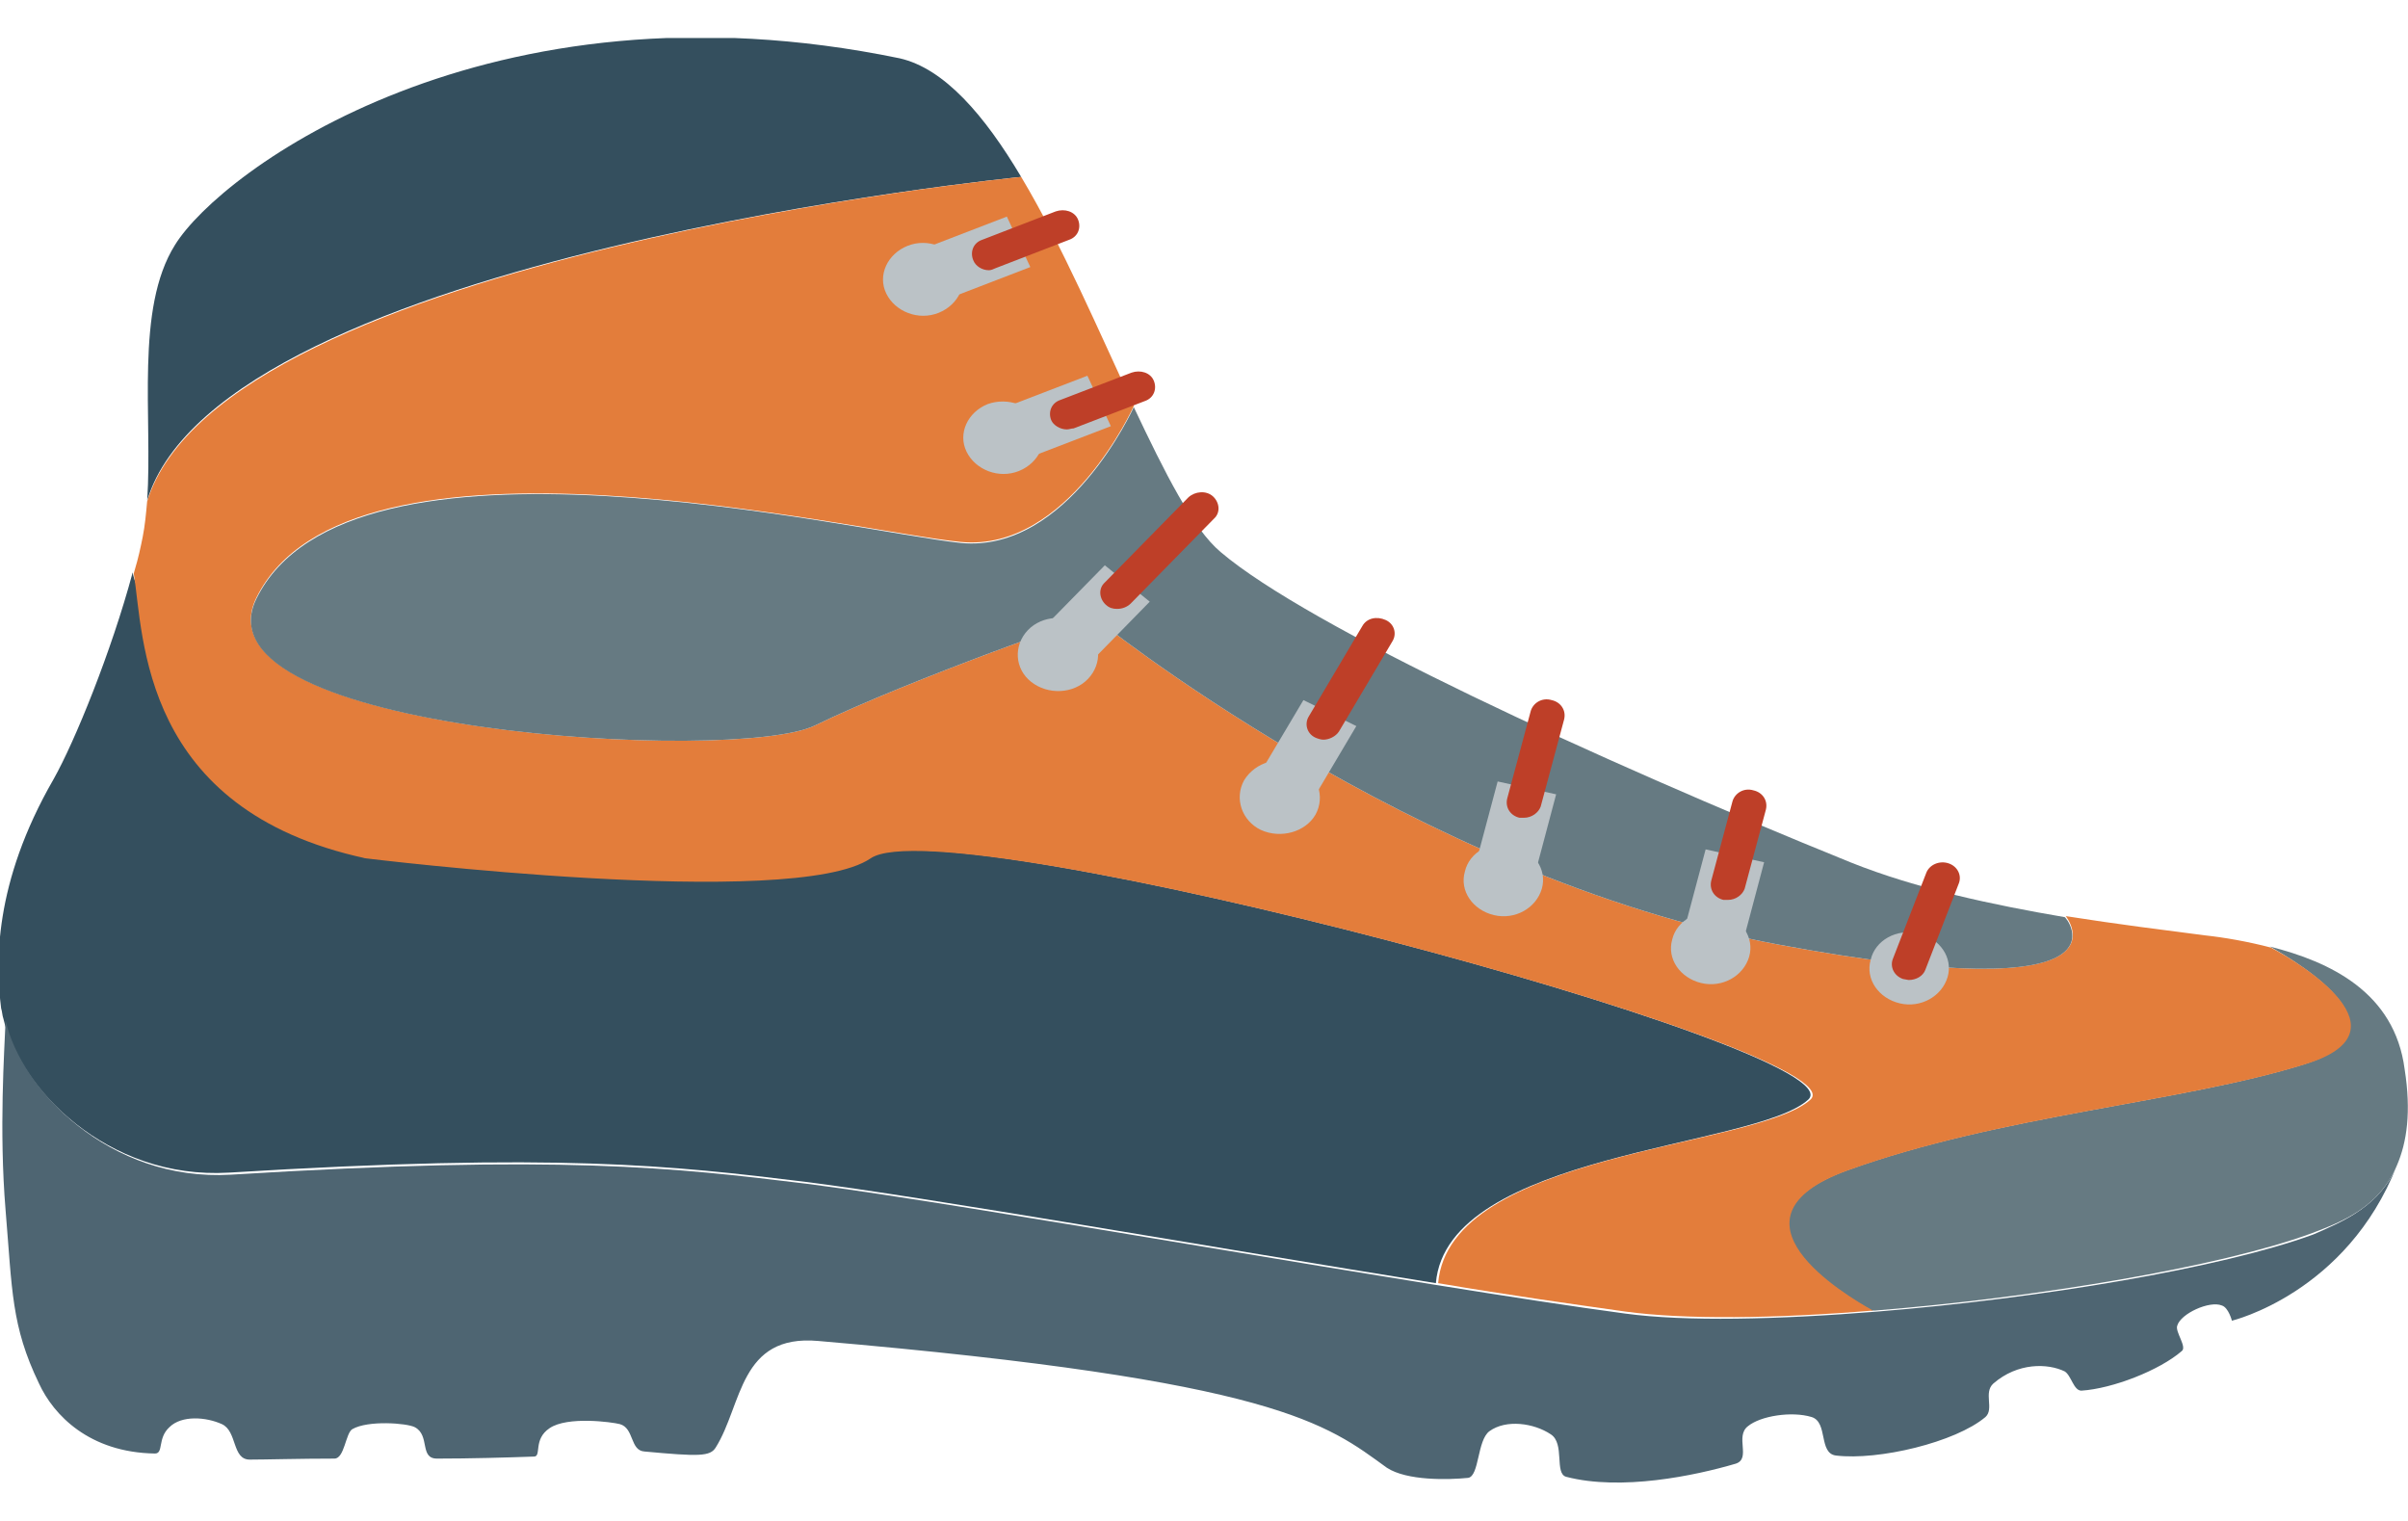 <svg width="38" height="24" viewBox="0 0 38 24" fill="none" xmlns="http://www.w3.org/2000/svg">
<g clip-path="url(#clip0_1_5235)">
<path d="M16.115 2.792C16.115 2.792 3.501 4.024 2.323 7.896C2.41 6.584 2.129 4.872 2.762 3.864C3.484 2.696 7.688 -0.424 14.197 0.92C14.901 1.08 15.535 1.816 16.115 2.792Z" fill="#344F5E"/>
<path d="M28.535 17.352C27.691 18.12 22.835 18.184 22.659 20.248C19.159 19.688 14.602 18.888 12.702 18.648C10.608 18.392 8.796 18.184 3.607 18.504C1.689 18.616 0.299 17.16 0.053 16.072C0.035 16.024 0.035 15.96 0.018 15.912C-0.07 15.208 -0.105 13.944 0.845 12.296C1.179 11.704 1.759 10.28 2.094 9.032C2.252 10.024 5.7 13.608 5.735 13.528C5.735 13.528 12.473 14.36 13.705 13.528C14.936 12.712 29.397 16.568 28.535 17.352Z" fill="#344F5E"/>
<path d="M37.824 18.392C37.543 19.048 36.98 19.272 36.47 19.464C35.027 19.992 32.159 20.472 29.591 20.68H29.538C29.098 20.44 27.075 19.224 29.134 18.472C31.561 17.592 34.429 17.4 36.364 16.792C38.035 16.264 36.329 15.224 35.819 14.936C36.769 15.176 37.789 15.656 37.947 16.872C38.053 17.544 37.983 18.024 37.824 18.392Z" fill="#667A82"/>
<path d="M36.382 16.792C34.446 17.4 31.579 17.592 29.151 18.472C27.093 19.224 29.098 20.424 29.556 20.68C28.008 20.808 26.582 20.824 25.65 20.696C24.858 20.584 23.82 20.44 22.695 20.248C22.87 18.168 27.726 18.12 28.57 17.352C29.415 16.584 14.954 12.712 13.74 13.544C12.526 14.376 5.77 13.544 5.77 13.544C2.217 12.776 2.27 10.04 2.111 9.048L2.129 8.984C2.182 8.808 2.217 8.648 2.252 8.472C2.287 8.296 2.305 8.104 2.322 7.912C3.519 4.04 16.115 2.792 16.115 2.792C16.766 3.88 17.346 5.24 17.892 6.408C17.892 6.408 16.854 8.712 15.165 8.552C13.476 8.392 5.507 6.456 4.046 9.432C3.008 11.56 11.611 12.056 12.86 11.448C14.408 10.696 17.241 9.72 17.241 9.72C17.241 9.72 22.29 13.832 28.06 14.904C33.831 15.976 32.599 14.456 32.599 14.456C33.408 14.584 34.182 14.68 34.798 14.76C35.097 14.792 35.467 14.856 35.836 14.952C36.346 15.224 38.053 16.28 36.382 16.792Z" fill="#E37D3B"/>
<path d="M37.824 18.392C37.032 20.408 35.221 20.84 35.221 20.84C35.221 20.84 35.168 20.632 35.062 20.6C34.869 20.52 34.411 20.728 34.358 20.92C34.323 21.016 34.517 21.256 34.429 21.32C34.077 21.624 33.338 21.912 32.846 21.944C32.722 21.944 32.687 21.704 32.582 21.64C32.318 21.512 31.843 21.496 31.456 21.832C31.297 21.976 31.473 22.232 31.332 22.36C30.858 22.76 29.644 23.048 28.975 22.968C28.694 22.936 28.852 22.44 28.588 22.36C28.271 22.264 27.779 22.344 27.585 22.504C27.374 22.664 27.638 23.016 27.392 23.096C26.741 23.288 25.58 23.528 24.718 23.304C24.524 23.256 24.7 22.776 24.471 22.632C24.207 22.456 23.768 22.392 23.504 22.584C23.31 22.728 23.346 23.288 23.17 23.32C22.853 23.352 22.202 23.368 21.885 23.16C20.935 22.472 20.161 21.784 12.913 21.16C11.664 21.048 11.717 22.168 11.295 22.84C11.207 22.984 11.031 22.984 10.169 22.904C9.94 22.888 10.01 22.536 9.782 22.472C9.658 22.44 8.955 22.344 8.673 22.536C8.409 22.712 8.55 22.984 8.427 22.984C7.987 23 7.407 23.016 6.896 23.016C6.615 23.016 6.791 22.648 6.545 22.52C6.421 22.456 5.806 22.408 5.559 22.552C5.454 22.616 5.436 23.016 5.278 23.016C4.733 23.016 4.187 23.032 3.941 23.032C3.659 23.032 3.747 22.584 3.501 22.472C3.255 22.36 2.868 22.328 2.674 22.52C2.481 22.696 2.586 22.936 2.445 22.936C1.408 22.92 0.845 22.328 0.616 21.832C0.176 20.92 0.194 20.36 0.088 19.096C-0.017 17.832 0.07 16.568 0.088 16.104C0.334 17.192 1.724 18.648 3.642 18.536C8.832 18.216 10.644 18.424 12.737 18.68C15.253 19 22.431 20.296 25.65 20.728C26.6 20.856 28.043 20.824 29.626 20.696C32.195 20.488 35.062 20.008 36.505 19.48C36.98 19.272 37.56 19.032 37.824 18.392Z" fill="#4E6572"/>
<path d="M28.06 14.904C22.29 13.832 17.241 9.72 17.241 9.72C17.241 9.72 14.408 10.696 12.86 11.448C11.611 12.056 3.008 11.56 4.046 9.448C5.507 6.472 13.476 8.392 15.165 8.568C16.854 8.728 17.892 6.424 17.892 6.424C18.384 7.464 18.824 8.344 19.264 8.712C20.636 9.88 25.14 11.96 29.204 13.608C30.242 14.024 31.456 14.28 32.582 14.472C32.599 14.456 33.831 15.976 28.06 14.904Z" fill="#667A82"/>
<path d="M15.889 3.418L14.642 3.898L15.012 4.694L16.259 4.214L15.889 3.418Z" fill="#BBC2C6"/>
<path d="M15.147 4.184C15.288 4.472 15.13 4.808 14.813 4.936C14.496 5.064 14.127 4.92 13.986 4.632C13.845 4.344 14.004 4.008 14.32 3.88C14.637 3.752 15.007 3.896 15.147 4.184Z" fill="#BBC2C6"/>
<path d="M17.16 5.929L15.912 6.408L16.282 7.204L17.53 6.725L17.16 5.929Z" fill="#BBC2C6"/>
<path d="M16.414 6.68C16.555 6.968 16.396 7.304 16.08 7.432C15.763 7.56 15.394 7.416 15.253 7.128C15.112 6.84 15.27 6.504 15.587 6.376C15.904 6.264 16.273 6.392 16.414 6.68Z" fill="#BBC2C6"/>
<path d="M17.435 8.92L16.533 9.839L17.243 10.414L18.144 9.494L17.435 8.92Z" fill="#BBC2C6"/>
<path d="M17.117 9.896C17.381 10.104 17.399 10.472 17.17 10.712C16.942 10.952 16.537 10.968 16.273 10.76C16.009 10.552 15.992 10.184 16.22 9.944C16.449 9.704 16.854 9.688 17.117 9.896Z" fill="#BBC2C6"/>
<path d="M20.569 11.047L19.925 12.13L20.761 12.541L21.404 11.457L20.569 11.047Z" fill="#BBC2C6"/>
<path d="M20.495 12.072C20.794 12.216 20.918 12.568 20.759 12.856C20.601 13.128 20.214 13.24 19.897 13.096C19.598 12.952 19.475 12.6 19.633 12.312C19.809 12.024 20.196 11.912 20.495 12.072Z" fill="#BBC2C6"/>
<path d="M23.634 12.331L23.315 13.528L24.239 13.731L24.557 12.534L23.634 12.331Z" fill="#BBC2C6"/>
<path d="M23.873 13.336C24.208 13.416 24.419 13.72 24.331 14.024C24.243 14.328 23.909 14.52 23.575 14.44C23.24 14.36 23.029 14.056 23.117 13.752C23.187 13.448 23.522 13.256 23.873 13.336Z" fill="#BBC2C6"/>
<path d="M26.916 13.403L26.597 14.601L27.521 14.804L27.839 13.606L26.916 13.403Z" fill="#BBC2C6"/>
<path d="M27.146 14.408C27.48 14.488 27.691 14.792 27.603 15.096C27.515 15.4 27.181 15.592 26.847 15.512C26.512 15.432 26.301 15.128 26.389 14.824C26.46 14.52 26.811 14.328 27.146 14.408Z" fill="#BBC2C6"/>
<path d="M30.277 14.728C30.611 14.808 30.823 15.112 30.735 15.416C30.646 15.72 30.312 15.912 29.978 15.832C29.644 15.752 29.433 15.448 29.521 15.144C29.591 14.84 29.925 14.648 30.277 14.728Z" fill="#BBC2C6"/>
<path d="M30.119 15.464L30.031 15.448C29.89 15.4 29.82 15.256 29.872 15.128L30.4 13.768C30.453 13.64 30.611 13.576 30.752 13.624C30.893 13.672 30.963 13.816 30.91 13.944L30.383 15.304C30.347 15.4 30.242 15.464 30.119 15.464Z" fill="#BE3F28"/>
<path d="M27.269 14.2H27.198C27.058 14.168 26.97 14.04 27.005 13.896L27.339 12.648C27.374 12.52 27.515 12.424 27.673 12.472C27.814 12.504 27.902 12.632 27.867 12.776L27.532 14.024C27.497 14.12 27.392 14.2 27.269 14.2Z" fill="#BE3F28"/>
<path d="M24.049 12.904H23.979C23.838 12.872 23.75 12.744 23.785 12.6L24.155 11.224C24.19 11.096 24.331 11 24.489 11.048C24.63 11.08 24.718 11.208 24.683 11.352L24.313 12.728C24.278 12.824 24.172 12.904 24.049 12.904Z" fill="#BE3F28"/>
<path d="M20.883 11.672C20.848 11.672 20.795 11.656 20.759 11.64C20.619 11.576 20.584 11.416 20.654 11.304L21.498 9.88C21.569 9.752 21.727 9.72 21.868 9.784C22.009 9.848 22.044 10.008 21.973 10.12L21.129 11.544C21.076 11.624 20.971 11.672 20.883 11.672Z" fill="#BE3F28"/>
<path d="M16.836 6.776C16.731 6.776 16.625 6.712 16.59 6.632C16.537 6.504 16.59 6.36 16.731 6.312L17.857 5.88C17.997 5.832 18.156 5.88 18.208 6.008C18.261 6.136 18.208 6.28 18.068 6.328L16.942 6.76C16.907 6.76 16.871 6.776 16.836 6.776Z" fill="#BE3F28"/>
<path d="M15.605 4.264C15.499 4.264 15.394 4.2 15.358 4.104C15.306 3.976 15.358 3.832 15.499 3.784L16.66 3.336C16.801 3.288 16.959 3.336 17.012 3.464C17.065 3.592 17.012 3.736 16.871 3.784L15.71 4.232C15.675 4.248 15.64 4.264 15.605 4.264Z" fill="#BE3F28"/>
<path d="M17.628 9.608C17.558 9.608 17.505 9.592 17.452 9.544C17.346 9.448 17.329 9.288 17.434 9.192L18.754 7.848C18.859 7.752 19.035 7.736 19.141 7.832C19.246 7.928 19.264 8.088 19.158 8.184L17.839 9.528C17.786 9.576 17.716 9.608 17.628 9.608Z" fill="#BE3F28"/>
</g>
<defs>
<clipPath id="clip0_1_5235">
<rect width="38" height="22.8" fill="white" transform="translate(0 0.6)"/>
</clipPath>
</defs>
</svg>
